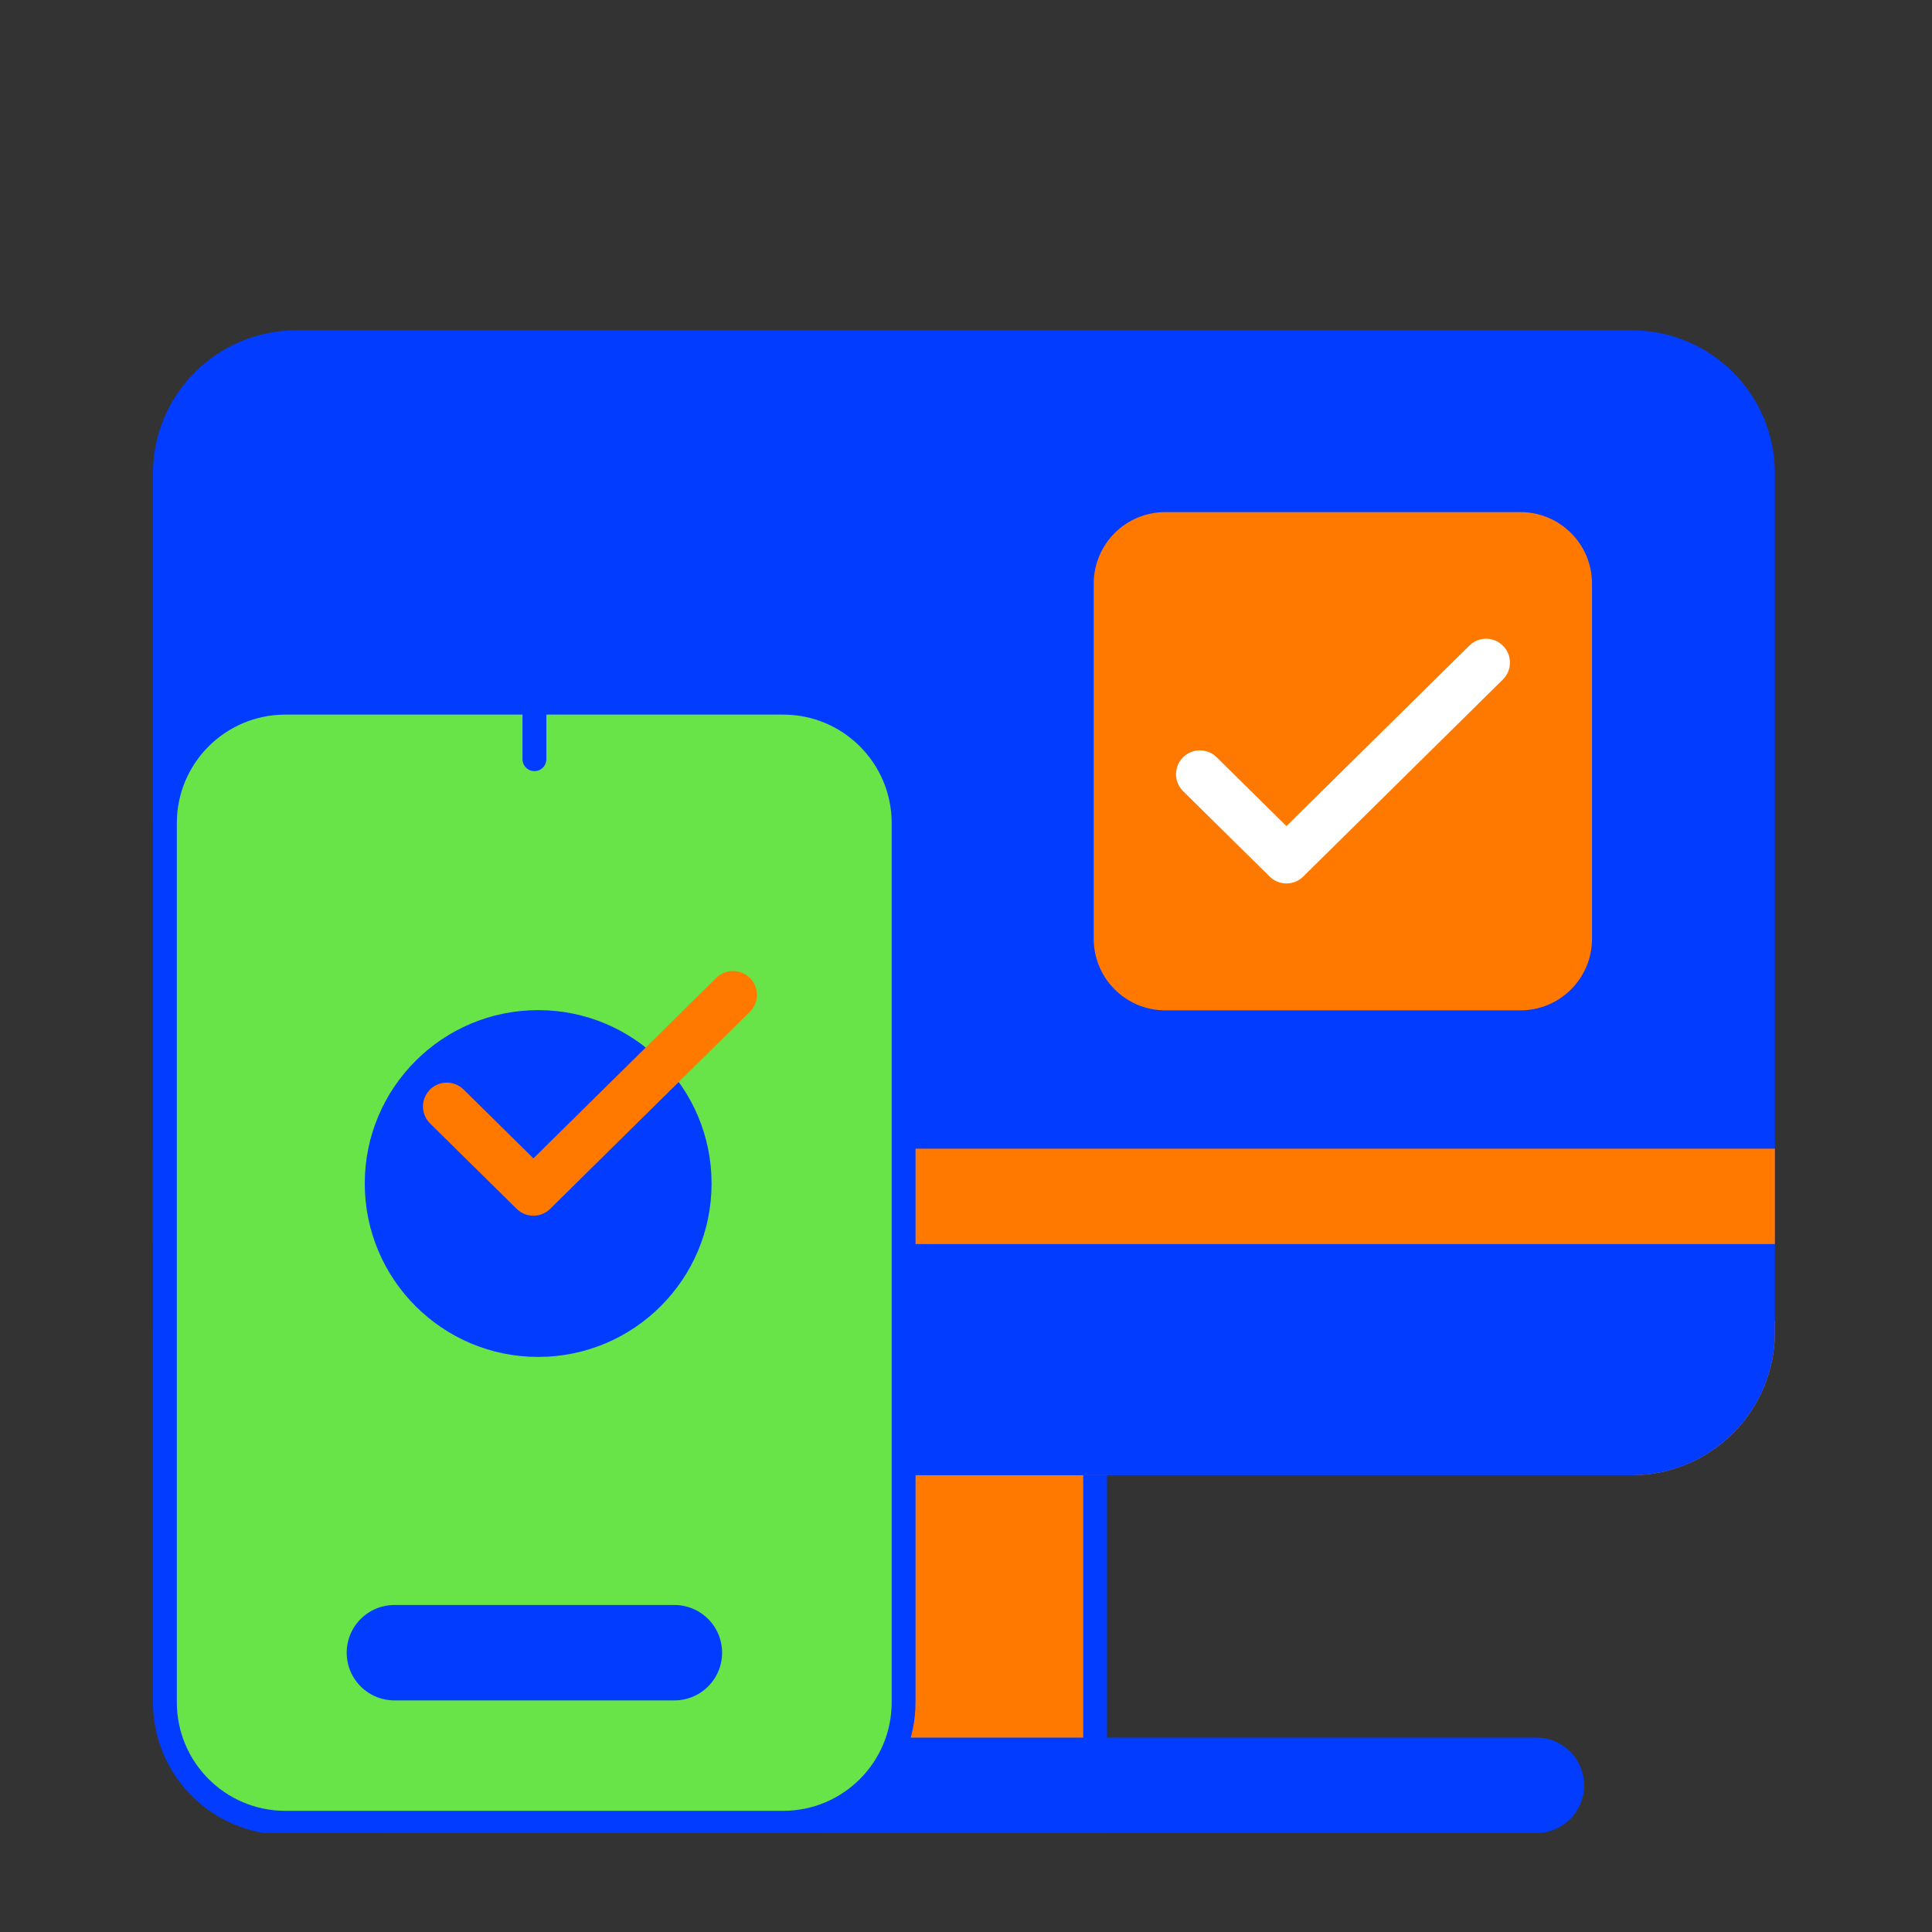<svg width="81" height="81" viewBox="0 0 81 81" fill="none" xmlns="http://www.w3.org/2000/svg">
<rect x="0" y="0" width="81" height="81" fill="#333333" stroke="none"/>
<g clip-path="url(#clip0_15395_304228)">
<path d="M34.914 76.35V60.35H45.914V76.35H34.914Z" fill="#FF7800" stroke="#023DFF"/>
<path d="M10.094 61.85H68.414C70.005 61.85 71.531 61.218 72.656 60.092C73.782 58.967 74.414 57.441 74.414 55.85V55.39H10.094V61.85Z" fill="#FF7800"/>
<path d="M12.414 14.35H68.414C71.452 14.35 73.914 16.812 73.914 19.85V55.85C73.914 58.887 71.452 61.35 68.414 61.35H12.414C9.377 61.35 6.914 58.887 6.914 55.85V19.85C6.914 16.812 9.377 14.35 12.414 14.35Z" fill="#023DFF" stroke="#023DFF"/>
<path d="M16.414 74.85H64.414" stroke="#023DFF" stroke-width="4" stroke-linecap="round" stroke-linejoin="round"/>
<path d="M6.414 50.159H74.414" stroke="#FF7800" stroke-width="4"/>
<path d="M11.964 29.46H32.834C35.623 29.46 37.884 31.721 37.884 34.51V71.37C37.884 74.159 35.623 76.42 32.834 76.42H11.964C9.175 76.42 6.914 74.159 6.914 71.37V34.51C6.914 31.721 9.175 29.46 11.964 29.46Z" fill="#68E348" stroke="#023DFF"/>
<path d="M16.535 69.29H28.275" stroke="#023DFF" stroke-width="4" stroke-linecap="round" stroke-linejoin="round"/>
<path d="M22.406 29.76V31.83" stroke="#023DFF" stroke-linecap="round" stroke-linejoin="round"/>
<path d="M22.563 56.89C26.578 56.89 29.833 53.635 29.833 49.62C29.833 45.605 26.578 42.35 22.563 42.35C18.548 42.35 15.293 45.605 15.293 49.62C15.293 53.635 18.548 56.89 22.563 56.89Z" fill="#023DFF"/>
<path d="M30.734 41.71L22.364 49.97L18.734 46.39" stroke="#FF7800" stroke-width="2" stroke-linecap="round" stroke-linejoin="round"/>
<path d="M63.745 21.47H48.855C47.199 21.47 45.855 22.813 45.855 24.47V39.36C45.855 41.017 47.199 42.36 48.855 42.36H63.745C65.402 42.36 66.746 41.017 66.746 39.36V24.47C66.746 22.813 65.402 21.47 63.745 21.47Z" fill="#FF7800"/>
<path d="M62.305 27.779L53.935 36.039L50.305 32.459" stroke="white" stroke-width="2" stroke-linecap="round" stroke-linejoin="round"/>
</g>
<defs>
<clipPath id="clip0_15395_304228">
<rect width="72" height="72" fill="white" transform="translate(4.414 4.85)"/>
</clipPath>
</defs>
</svg>
